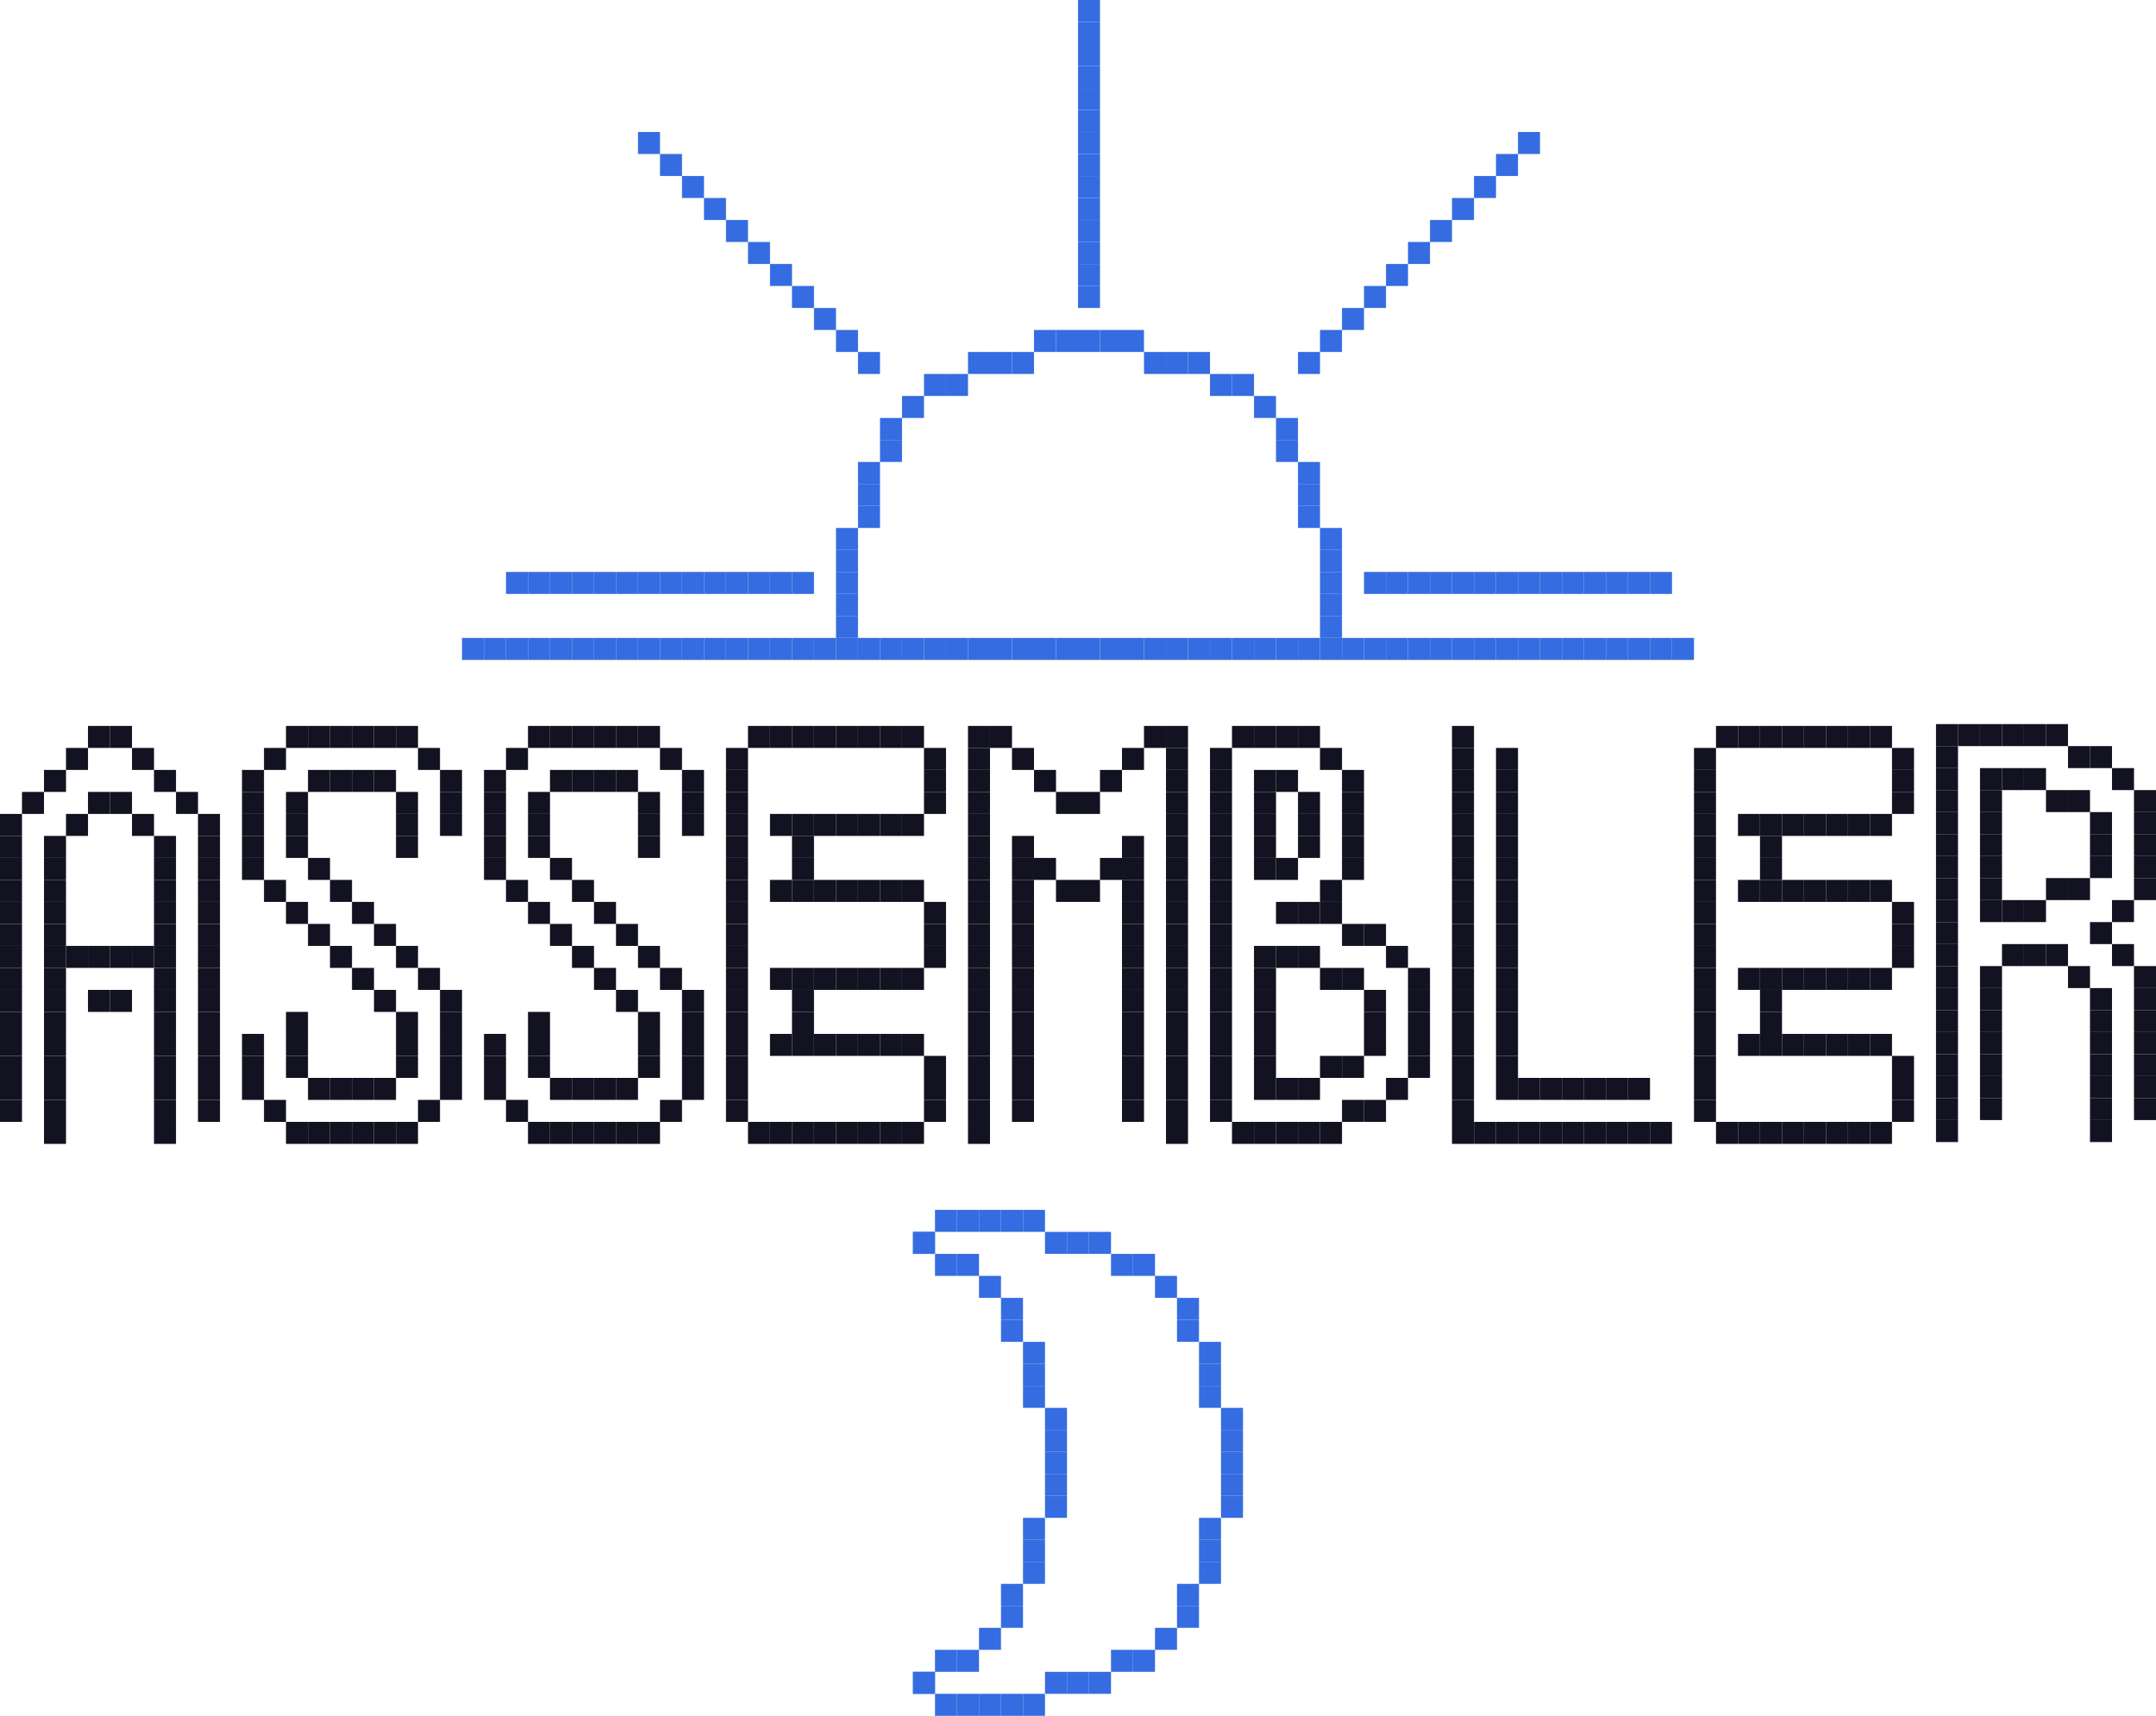 <svg id="Main" xmlns="http://www.w3.org/2000/svg" viewBox="0 0 980 780"><defs><style>.cls-1{fill:#121221;}.cls-2{fill:#366ce1;}</style></defs><title>assembler</title><rect class="cls-1" x="110" y="390" width="10" height="10"/><rect class="cls-1" x="120" y="400" width="10" height="10"/><rect class="cls-1" x="130" y="410" width="10" height="10"/><rect class="cls-1" x="140" y="420" width="10" height="10"/><rect class="cls-1" x="150" y="430" width="10" height="10"/><rect class="cls-1" x="160" y="440" width="10" height="10"/><rect class="cls-1" x="170" y="450" width="10" height="10"/><rect class="cls-1" x="110" y="380" width="10" height="10"/><rect class="cls-1" x="110" y="370" width="10" height="10"/><rect class="cls-1" x="110" y="360" width="10" height="10"/><rect class="cls-1" x="110" y="350" width="10" height="10"/><rect class="cls-1" x="120" y="340" width="10" height="10"/><rect class="cls-1" x="140" y="400" width="10" height="10" transform="translate(540 190) rotate(90)"/><rect class="cls-1" x="150" y="400" width="10" height="10" transform="translate(550 180) rotate(90)"/><rect class="cls-1" x="160" y="400" width="10" height="10" transform="translate(560 170) rotate(90)"/><rect class="cls-1" x="170" y="400" width="10" height="10" transform="translate(570 160) rotate(90)"/><rect class="cls-1" x="160" y="420" width="10" height="10" transform="translate(580 190) rotate(90)"/><rect class="cls-1" x="170" y="420" width="10" height="10" transform="translate(590 180) rotate(90)"/><rect class="cls-1" x="180" y="400" width="10" height="10" transform="translate(580 150) rotate(90)"/><rect class="cls-1" x="190" y="400" width="10" height="10" transform="translate(590 140) rotate(90)"/><rect class="cls-1" x="200" y="410" width="10" height="10" transform="translate(610 140) rotate(90)"/><rect class="cls-1" x="210" y="420" width="10" height="10" transform="translate(630 140) rotate(90)"/><rect class="cls-1" x="190" y="440" width="10" height="10" transform="translate(630 180) rotate(90)"/><rect class="cls-1" x="190" y="450" width="10" height="10" transform="translate(640 190) rotate(90)"/><rect class="cls-1" x="210" y="440" width="10" height="10" transform="translate(650 160) rotate(90)"/><rect class="cls-1" x="190" y="430" width="10" height="10" transform="translate(620 170) rotate(90)"/><rect class="cls-1" x="210" y="430" width="10" height="10" transform="translate(640 150) rotate(90)"/><rect class="cls-1" x="180" y="420" width="10" height="10" transform="translate(600 170) rotate(90)"/><rect class="cls-1" x="140" y="350" width="10" height="10"/><rect class="cls-1" x="130" y="360" width="10" height="10"/><rect class="cls-1" x="130" y="370" width="10" height="10"/><rect class="cls-1" x="130" y="380" width="10" height="10"/><rect class="cls-1" x="170" y="560" width="10" height="10" transform="translate(-400 670) rotate(-90)"/><rect class="cls-1" x="160" y="560" width="10" height="10" transform="translate(-410 660) rotate(-90)"/><rect class="cls-1" x="140" y="540" width="10" height="10" transform="translate(-410 620) rotate(-90)"/><rect class="cls-1" x="140" y="530" width="10" height="10" transform="translate(-400 610) rotate(-90)"/><rect class="cls-1" x="120" y="540" width="10" height="10" transform="translate(-430 600) rotate(-90)"/><rect class="cls-1" x="140" y="550" width="10" height="10" transform="translate(-420 630) rotate(-90)"/><rect class="cls-1" x="120" y="550" width="10" height="10" transform="translate(-440 610) rotate(-90)"/><rect class="cls-1" x="150" y="560" width="10" height="10" transform="translate(-420 650) rotate(-90)"/><rect class="cls-1" x="180" y="560" width="10" height="10" transform="translate(360 1060) rotate(180)"/><rect class="cls-1" x="190" y="550" width="10" height="10" transform="translate(380 1040) rotate(180)"/><rect class="cls-1" x="190" y="540" width="10" height="10" transform="translate(380 1020) rotate(180)"/><rect class="cls-1" x="190" y="530" width="10" height="10" transform="translate(380 1000) rotate(180)"/><rect class="cls-1" x="150" y="580" width="10" height="10" transform="translate(730 360) rotate(90)"/><rect class="cls-1" x="140" y="580" width="10" height="10" transform="translate(720 370) rotate(90)"/><rect class="cls-1" x="130" y="570" width="10" height="10" transform="translate(700 370) rotate(90)"/><rect class="cls-1" x="120" y="560" width="10" height="10" transform="translate(680 370) rotate(90)"/><rect class="cls-1" x="160" y="580" width="10" height="10" transform="translate(740 350) rotate(90)"/><rect class="cls-1" x="170" y="580" width="10" height="10" transform="translate(750 340) rotate(90)"/><rect class="cls-1" x="180" y="580" width="10" height="10" transform="translate(760 330) rotate(90)"/><rect class="cls-1" x="190" y="580" width="10" height="10" transform="translate(770 320) rotate(90)"/><rect class="cls-1" x="200" y="570" width="10" height="10" transform="translate(770 300) rotate(90)"/><rect class="cls-1" x="200" y="490" width="10" height="10"/><rect class="cls-1" x="200" y="480" width="10" height="10"/><rect class="cls-1" x="200" y="470" width="10" height="10"/><rect class="cls-1" x="200" y="460" width="10" height="10"/><rect class="cls-1" x="200" y="450" width="10" height="10"/><rect class="cls-1" x="190" y="440" width="10" height="10"/><rect class="cls-1" x="180" y="430" width="10" height="10"/><rect class="cls-1" x="170" y="420" width="10" height="10"/><rect class="cls-1" x="160" y="410" width="10" height="10"/><rect class="cls-1" x="150" y="400" width="10" height="10"/><rect class="cls-1" x="140" y="390" width="10" height="10"/><rect class="cls-1" x="220" y="390" width="10" height="10"/><rect class="cls-1" x="230" y="400" width="10" height="10"/><rect class="cls-1" x="240" y="410" width="10" height="10"/><rect class="cls-1" x="250" y="420" width="10" height="10"/><rect class="cls-1" x="260" y="430" width="10" height="10"/><rect class="cls-1" x="270" y="440" width="10" height="10"/><rect class="cls-1" x="280" y="450" width="10" height="10"/><rect class="cls-1" x="220" y="380" width="10" height="10"/><rect class="cls-1" x="220" y="370" width="10" height="10"/><rect class="cls-1" x="220" y="360" width="10" height="10"/><rect class="cls-1" x="220" y="350" width="10" height="10"/><rect class="cls-1" x="230" y="340" width="10" height="10"/><rect class="cls-1" x="250" y="400" width="10" height="10" transform="translate(650 80) rotate(90)"/><rect class="cls-1" x="260" y="400" width="10" height="10" transform="translate(660 70) rotate(90)"/><rect class="cls-1" x="270" y="400" width="10" height="10" transform="translate(670 60) rotate(90)"/><rect class="cls-1" x="280" y="400" width="10" height="10" transform="translate(680 50) rotate(90)"/><rect class="cls-1" x="270" y="420" width="10" height="10" transform="translate(690 80) rotate(90)"/><rect class="cls-1" x="280" y="420" width="10" height="10" transform="translate(700 70) rotate(90)"/><rect class="cls-1" x="290" y="400" width="10" height="10" transform="translate(690 40) rotate(90)"/><rect class="cls-1" x="300" y="400" width="10" height="10" transform="translate(700 30) rotate(90)"/><rect class="cls-1" x="310" y="410" width="10" height="10" transform="translate(720 30) rotate(90)"/><rect class="cls-1" x="320" y="420" width="10" height="10" transform="translate(740 30) rotate(90)"/><rect class="cls-1" x="300" y="440" width="10" height="10" transform="translate(740 70) rotate(90)"/><rect class="cls-1" x="300" y="450" width="10" height="10" transform="translate(750 80) rotate(90)"/><rect class="cls-1" x="320" y="440" width="10" height="10" transform="translate(760 50) rotate(90)"/><rect class="cls-1" x="300" y="430" width="10" height="10" transform="translate(730 60) rotate(90)"/><rect class="cls-1" x="320" y="430" width="10" height="10" transform="translate(750 40) rotate(90)"/><rect class="cls-1" x="290" y="420" width="10" height="10" transform="translate(710 60) rotate(90)"/><rect class="cls-1" x="250" y="350" width="10" height="10"/><rect class="cls-1" x="240" y="360" width="10" height="10"/><rect class="cls-1" x="240" y="370" width="10" height="10"/><rect class="cls-1" x="240" y="380" width="10" height="10"/><rect class="cls-1" x="280" y="560" width="10" height="10" transform="translate(-290 780) rotate(-90)"/><rect class="cls-1" x="270" y="560" width="10" height="10" transform="translate(-300 770) rotate(-90)"/><rect class="cls-1" x="250" y="540" width="10" height="10" transform="translate(-300 730) rotate(-90)"/><rect class="cls-1" x="250" y="530" width="10" height="10" transform="translate(-290 720) rotate(-90)"/><rect class="cls-1" x="230" y="540" width="10" height="10" transform="translate(-320 710) rotate(-90)"/><rect class="cls-1" x="250" y="550" width="10" height="10" transform="translate(-310 740) rotate(-90)"/><rect class="cls-1" x="230" y="550" width="10" height="10" transform="translate(-330 720) rotate(-90)"/><rect class="cls-1" x="260" y="560" width="10" height="10" transform="translate(-310 760) rotate(-90)"/><rect class="cls-1" x="290" y="560" width="10" height="10" transform="translate(580 1060) rotate(180)"/><rect class="cls-1" x="300" y="550" width="10" height="10" transform="translate(600 1040) rotate(180)"/><rect class="cls-1" x="300" y="540" width="10" height="10" transform="translate(600 1020) rotate(180)"/><rect class="cls-1" x="300" y="530" width="10" height="10" transform="translate(600 1000) rotate(180)"/><rect class="cls-1" x="260" y="580" width="10" height="10" transform="translate(840 250) rotate(90)"/><rect class="cls-1" x="250" y="580" width="10" height="10" transform="translate(830 260) rotate(90)"/><rect class="cls-1" x="240" y="570" width="10" height="10" transform="translate(810 260) rotate(90)"/><rect class="cls-1" x="230" y="560" width="10" height="10" transform="translate(790 260) rotate(90)"/><rect class="cls-1" x="270" y="580" width="10" height="10" transform="translate(850 240) rotate(90)"/><rect class="cls-1" x="280" y="580" width="10" height="10" transform="translate(860 230) rotate(90)"/><rect class="cls-1" x="290" y="580" width="10" height="10" transform="translate(870 220) rotate(90)"/><rect class="cls-1" x="300" y="580" width="10" height="10" transform="translate(880 210) rotate(90)"/><rect class="cls-1" x="310" y="570" width="10" height="10" transform="translate(880 190) rotate(90)"/><rect class="cls-1" x="310" y="490" width="10" height="10"/><rect class="cls-1" x="310" y="480" width="10" height="10"/><rect class="cls-1" x="310" y="470" width="10" height="10"/><rect class="cls-1" x="310" y="460" width="10" height="10"/><rect class="cls-1" x="310" y="450" width="10" height="10"/><rect class="cls-1" x="300" y="440" width="10" height="10"/><rect class="cls-1" x="290" y="430" width="10" height="10"/><rect class="cls-1" x="280" y="420" width="10" height="10"/><rect class="cls-1" x="270" y="410" width="10" height="10"/><rect class="cls-1" x="260" y="400" width="10" height="10"/><rect class="cls-1" x="250" y="390" width="10" height="10"/><rect class="cls-1" x="550" y="500" width="10" height="10"/><rect class="cls-1" x="550" y="490" width="10" height="10"/><rect class="cls-1" x="550" y="480" width="10" height="10"/><rect class="cls-1" x="550" y="470" width="10" height="10"/><rect class="cls-1" x="550" y="460" width="10" height="10"/><rect class="cls-1" x="550" y="450" width="10" height="10"/><rect class="cls-1" x="550" y="440" width="10" height="10"/><rect class="cls-1" x="570" y="480" width="10" height="10"/><rect class="cls-1" x="570" y="470" width="10" height="10"/><rect class="cls-1" x="570" y="460" width="10" height="10"/><rect class="cls-1" x="570" y="450" width="10" height="10"/><rect class="cls-1" x="570" y="440" width="10" height="10"/><rect class="cls-1" x="550" y="430" width="10" height="10"/><rect class="cls-1" x="580" y="580" width="10" height="10" transform="translate(1160 -70) rotate(90)"/><rect class="cls-1" x="570" y="580" width="10" height="10" transform="translate(1150 -60) rotate(90)"/><rect class="cls-1" x="590" y="580" width="10" height="10" transform="translate(1170 -80) rotate(90)"/><rect class="cls-1" x="600" y="580" width="10" height="10" transform="translate(1180 -90) rotate(90)"/><rect class="cls-1" x="610" y="580" width="10" height="10" transform="translate(1190 -100) rotate(90)"/><rect class="cls-1" x="620" y="570" width="10" height="10" transform="translate(1190 -120) rotate(90)"/><rect class="cls-1" x="610" y="480" width="10" height="10" transform="translate(1090 -200) rotate(90)"/><rect class="cls-1" x="590" y="480" width="10" height="10" transform="translate(1070 -180) rotate(90)"/><rect class="cls-1" x="600" y="480" width="10" height="10" transform="translate(1080 -190) rotate(90)"/><rect class="cls-1" x="590" y="400" width="10" height="10" transform="translate(990 -260) rotate(90)"/><rect class="cls-1" x="600" y="400" width="10" height="10" transform="translate(1000 -270) rotate(90)"/><rect class="cls-1" x="570" y="400" width="10" height="10" transform="translate(970 -240) rotate(90)"/><rect class="cls-1" x="580" y="400" width="10" height="10" transform="translate(980 -250) rotate(90)"/><rect class="cls-1" x="630" y="570" width="10" height="10" transform="translate(1200 -130) rotate(90)"/><rect class="cls-1" x="640" y="560" width="10" height="10" transform="translate(1200 -150) rotate(90)"/><rect class="cls-1" x="650" y="550" width="10" height="10" transform="translate(1200 -170) rotate(90)"/><rect class="cls-1" x="650" y="530" width="10" height="10" transform="translate(1180 -190) rotate(90)"/><rect class="cls-1" x="630" y="530" width="10" height="10" transform="translate(1160 -170) rotate(90)"/><rect class="cls-1" x="650" y="540" width="10" height="10" transform="translate(1190 -180) rotate(90)"/><rect class="cls-1" x="640" y="450" width="10" height="10"/><rect class="cls-1" x="640" y="440" width="10" height="10"/><rect class="cls-1" x="610" y="480" width="10" height="10"/><rect class="cls-1" x="610" y="440" width="10" height="10"/><rect class="cls-1" x="600" y="440" width="10" height="10"/><rect class="cls-1" x="580" y="430" width="10" height="10"/><rect class="cls-1" x="570" y="430" width="10" height="10"/><rect class="cls-1" x="590" y="430" width="10" height="10"/><rect class="cls-1" x="580" y="490" width="10" height="10"/><rect class="cls-1" x="570" y="490" width="10" height="10"/><rect class="cls-1" x="590" y="490" width="10" height="10"/><rect class="cls-1" x="620" y="450" width="10" height="10"/><rect class="cls-1" x="620" y="470" width="10" height="10"/><rect class="cls-1" x="600" y="480" width="10" height="10"/><rect class="cls-1" x="610" y="350" width="10" height="10"/><rect class="cls-1" x="610" y="360" width="10" height="10"/><rect class="cls-1" x="610" y="390" width="10" height="10"/><rect class="cls-1" x="610" y="380" width="10" height="10"/><rect class="cls-1" x="610" y="370" width="10" height="10"/><rect class="cls-1" x="570" y="350" width="10" height="10"/><rect class="cls-1" x="570" y="360" width="10" height="10"/><rect class="cls-1" x="570" y="390" width="10" height="10"/><rect class="cls-1" x="570" y="380" width="10" height="10"/><rect class="cls-1" x="570" y="370" width="10" height="10"/><rect class="cls-1" x="590" y="360" width="10" height="10"/><rect class="cls-1" x="590" y="380" width="10" height="10"/><rect class="cls-1" x="590" y="370" width="10" height="10"/><rect class="cls-1" x="610" y="420" width="10" height="10"/><rect class="cls-1" x="620" y="420" width="10" height="10"/><rect class="cls-1" x="630" y="430" width="10" height="10"/><rect class="cls-1" x="600" y="340" width="10" height="10"/><rect class="cls-1" x="580" y="350" width="10" height="10"/><rect class="cls-1" x="600" y="400" width="10" height="10"/><rect class="cls-1" x="580" y="390" width="10" height="10"/><rect class="cls-1" x="550" y="420" width="10" height="10"/><rect class="cls-1" x="550" y="410" width="10" height="10"/><rect class="cls-1" x="550" y="400" width="10" height="10"/><rect class="cls-1" x="550" y="390" width="10" height="10"/><rect class="cls-1" x="550" y="380" width="10" height="10"/><rect class="cls-1" x="550" y="370" width="10" height="10"/><rect class="cls-1" x="550" y="360" width="10" height="10"/><rect class="cls-1" x="550" y="350" width="10" height="10"/><rect class="cls-1" x="550" y="340" width="10" height="10"/><rect class="cls-1" x="660" y="500" width="10" height="10"/><rect class="cls-1" x="660" y="510" width="10" height="10"/><rect class="cls-1" x="660" y="490" width="10" height="10"/><rect class="cls-1" x="660" y="480" width="10" height="10"/><rect class="cls-1" x="660" y="470" width="10" height="10"/><rect class="cls-1" x="660" y="460" width="10" height="10"/><rect class="cls-1" x="660" y="450" width="10" height="10"/><rect class="cls-1" x="660" y="440" width="10" height="10"/><rect class="cls-1" x="660" y="430" width="10" height="10"/><rect class="cls-1" x="690" y="580" width="10" height="10" transform="translate(1270 -180) rotate(90)"/><rect class="cls-1" x="680" y="580" width="10" height="10" transform="translate(1260 -170) rotate(90)"/><rect class="cls-1" x="700" y="580" width="10" height="10" transform="translate(1280 -190) rotate(90)"/><rect class="cls-1" x="710" y="580" width="10" height="10" transform="translate(1290 -200) rotate(90)"/><rect class="cls-1" x="720" y="580" width="10" height="10" transform="translate(1300 -210) rotate(90)"/><rect class="cls-1" x="730" y="580" width="10" height="10" transform="translate(1310 -220) rotate(90)"/><rect class="cls-1" x="740" y="580" width="10" height="10" transform="translate(1320 -230) rotate(90)"/><rect class="cls-1" x="750" y="580" width="10" height="10" transform="translate(1330 -240) rotate(90)"/><rect class="cls-1" x="690" y="560" width="10" height="10" transform="translate(1250 -200) rotate(90)"/><rect class="cls-1" x="700" y="560" width="10" height="10" transform="translate(1260 -210) rotate(90)"/><rect class="cls-1" x="710" y="560" width="10" height="10" transform="translate(1270 -220) rotate(90)"/><rect class="cls-1" x="720" y="560" width="10" height="10" transform="translate(1280 -230) rotate(90)"/><rect class="cls-1" x="730" y="560" width="10" height="10" transform="translate(1290 -240) rotate(90)"/><rect class="cls-1" x="740" y="560" width="10" height="10" transform="translate(1300 -250) rotate(90)"/><rect class="cls-1" x="750" y="560" width="10" height="10" transform="translate(1310 -260) rotate(90)"/><rect class="cls-1" x="760" y="580" width="10" height="10" transform="translate(1340 -250) rotate(90)"/><rect class="cls-1" x="660" y="420" width="10" height="10"/><rect class="cls-1" x="660" y="410" width="10" height="10"/><rect class="cls-1" x="660" y="400" width="10" height="10"/><rect class="cls-1" x="660" y="390" width="10" height="10"/><rect class="cls-1" x="660" y="380" width="10" height="10"/><rect class="cls-1" x="660" y="370" width="10" height="10"/><rect class="cls-1" x="660" y="360" width="10" height="10"/><rect class="cls-1" x="660" y="350" width="10" height="10"/><rect class="cls-1" x="660" y="340" width="10" height="10"/><rect class="cls-1" x="680" y="480" width="10" height="10"/><rect class="cls-1" x="680" y="470" width="10" height="10"/><rect class="cls-1" x="680" y="460" width="10" height="10"/><rect class="cls-1" x="680" y="450" width="10" height="10"/><rect class="cls-1" x="680" y="440" width="10" height="10"/><rect class="cls-1" x="680" y="430" width="10" height="10"/><rect class="cls-1" x="680" y="420" width="10" height="10"/><rect class="cls-1" x="680" y="410" width="10" height="10"/><rect class="cls-1" x="680" y="400" width="10" height="10"/><rect class="cls-1" x="680" y="390" width="10" height="10"/><rect class="cls-1" x="680" y="380" width="10" height="10"/><rect class="cls-1" x="680" y="370" width="10" height="10"/><rect class="cls-1" x="680" y="360" width="10" height="10"/><rect class="cls-1" x="680" y="350" width="10" height="10"/><rect class="cls-1" x="680" y="340" width="10" height="10"/><rect class="cls-1" x="660" y="330" width="10" height="10"/><rect class="cls-1" x="900" y="359.169" width="10" height="10"/><rect class="cls-1" x="900" y="369.169" width="10" height="10"/><rect class="cls-1" x="900" y="379.169" width="10" height="10"/><rect class="cls-1" x="900" y="389.169" width="10" height="10"/><rect class="cls-1" x="900" y="399.169" width="10" height="10"/><rect class="cls-1" x="910" y="399.169" width="10" height="10" transform="translate(500.831 1249.169) rotate(-90)"/><rect class="cls-1" x="900" y="399.169" width="10" height="10" transform="translate(490.831 1239.169) rotate(-90)"/><rect class="cls-1" x="920" y="399.169" width="10" height="10" transform="translate(510.831 1259.169) rotate(-90)"/><rect class="cls-1" x="930" y="399.169" width="10" height="10" transform="translate(520.831 1269.169) rotate(-90)"/><rect class="cls-1" x="940" y="399.169" width="10" height="10" transform="translate(530.831 1279.169) rotate(-90)"/><rect class="cls-1" x="950" y="409.169" width="10" height="10" transform="translate(530.831 1299.169) rotate(-90)"/><rect class="cls-1" x="960" y="409.169" width="10" height="10" transform="translate(540.831 1309.169) rotate(-90)"/><rect class="cls-1" x="970" y="419.169" width="10" height="10" transform="translate(540.831 1329.169) rotate(-90)"/><rect class="cls-1" x="980" y="429.169" width="10" height="10" transform="translate(540.831 1349.169) rotate(-90)"/><rect class="cls-1" x="980" y="449.169" width="10" height="10" transform="translate(520.831 1369.169) rotate(-90)"/><rect class="cls-1" x="960" y="449.169" width="10" height="10" transform="translate(500.831 1349.169) rotate(-90)"/><rect class="cls-1" x="980" y="439.169" width="10" height="10" transform="translate(530.831 1359.169) rotate(-90)"/><rect class="cls-1" x="970" y="389.169" width="10" height="10"/><rect class="cls-1" x="970" y="399.169" width="10" height="10"/><rect class="cls-1" x="940" y="359.169" width="10" height="10"/><rect class="cls-1" x="940" y="399.169" width="10" height="10"/><rect class="cls-1" x="930" y="399.169" width="10" height="10"/><rect class="cls-1" x="910" y="409.169" width="10" height="10"/><rect class="cls-1" x="900" y="409.169" width="10" height="10"/><rect class="cls-1" x="920" y="409.169" width="10" height="10"/><rect class="cls-1" x="910" y="349.169" width="10" height="10"/><rect class="cls-1" x="900" y="349.169" width="10" height="10"/><rect class="cls-1" x="920" y="349.169" width="10" height="10"/><rect class="cls-1" x="950" y="389.169" width="10" height="10"/><rect class="cls-1" x="950" y="369.169" width="10" height="10"/><rect class="cls-1" x="930" y="359.169" width="10" height="10"/><rect class="cls-1" x="910" y="429.169" width="10" height="10"/><rect class="cls-1" x="950" y="419.169" width="10" height="10"/><rect class="cls-1" x="960" y="429.169" width="10" height="10"/><rect class="cls-1" x="970" y="439.169" width="10" height="10"/><rect class="cls-1" x="920" y="429.169" width="10" height="10"/><rect class="cls-1" x="930" y="429.169" width="10" height="10"/><rect class="cls-1" x="940" y="439.169" width="10" height="10"/><rect class="cls-1" x="950" y="449.169" width="10" height="10"/><rect class="cls-1" x="960" y="409.169" width="10" height="10"/><rect class="cls-1" x="880" y="499.169" width="10" height="10"/><rect class="cls-1" x="880" y="509.169" width="10" height="10"/><rect class="cls-1" x="880" y="489.169" width="10" height="10"/><rect class="cls-1" x="880" y="479.169" width="10" height="10"/><rect class="cls-1" x="880" y="469.169" width="10" height="10"/><rect class="cls-1" x="880" y="459.169" width="10" height="10"/><rect class="cls-1" x="880" y="449.169" width="10" height="10"/><rect class="cls-1" x="880" y="439.169" width="10" height="10"/><rect class="cls-1" x="880" y="429.169" width="10" height="10"/><rect class="cls-1" x="900" y="499.169" width="10" height="10"/><rect class="cls-1" x="900" y="489.169" width="10" height="10"/><rect class="cls-1" x="900" y="479.169" width="10" height="10"/><rect class="cls-1" x="900" y="469.169" width="10" height="10"/><rect class="cls-1" x="900" y="459.169" width="10" height="10"/><rect class="cls-1" x="900" y="449.169" width="10" height="10"/><rect class="cls-1" x="900" y="439.169" width="10" height="10"/><rect class="cls-1" x="950" y="509.169" width="10" height="10"/><rect class="cls-1" x="950" y="499.169" width="10" height="10"/><rect class="cls-1" x="950" y="489.169" width="10" height="10"/><rect class="cls-1" x="950" y="479.169" width="10" height="10"/><rect class="cls-1" x="950" y="469.169" width="10" height="10"/><rect class="cls-1" x="950" y="459.169" width="10" height="10"/><rect class="cls-1" x="970" y="449.169" width="10" height="10"/><rect class="cls-1" x="970" y="499.169" width="10" height="10"/><rect class="cls-1" x="970" y="489.169" width="10" height="10"/><rect class="cls-1" x="970" y="479.169" width="10" height="10"/><rect class="cls-1" x="970" y="469.169" width="10" height="10"/><rect class="cls-1" x="970" y="459.169" width="10" height="10"/><rect class="cls-1" x="880" y="419.169" width="10" height="10"/><rect class="cls-1" x="880" y="409.169" width="10" height="10"/><rect class="cls-1" x="880" y="399.169" width="10" height="10"/><rect class="cls-1" x="880" y="389.169" width="10" height="10"/><rect class="cls-1" x="880" y="379.169" width="10" height="10"/><rect class="cls-1" x="880" y="369.169" width="10" height="10"/><rect class="cls-1" x="880" y="359.169" width="10" height="10"/><rect class="cls-1" x="880" y="349.169" width="10" height="10"/><rect class="cls-1" x="880" y="339.169" width="10" height="10"/><rect class="cls-1" x="880" y="329.169" width="10" height="10"/><rect class="cls-1" x="440" y="500" width="10" height="10"/><rect class="cls-1" x="440" y="510" width="10" height="10"/><rect class="cls-1" x="440" y="490" width="10" height="10"/><rect class="cls-1" x="440" y="480" width="10" height="10"/><rect class="cls-1" x="440" y="470" width="10" height="10"/><rect class="cls-1" x="440" y="460" width="10" height="10"/><rect class="cls-1" x="440" y="450" width="10" height="10"/><rect class="cls-1" x="440" y="440" width="10" height="10"/><rect class="cls-1" x="440" y="430" width="10" height="10"/><rect class="cls-1" x="440" y="420" width="10" height="10"/><rect class="cls-1" x="440" y="410" width="10" height="10"/><rect class="cls-1" x="440" y="400" width="10" height="10"/><rect class="cls-1" x="440" y="390" width="10" height="10"/><rect class="cls-1" x="440" y="380" width="10" height="10"/><rect class="cls-1" x="440" y="370" width="10" height="10"/><rect class="cls-1" x="460" y="500" width="10" height="10"/><rect class="cls-1" x="460" y="490" width="10" height="10"/><rect class="cls-1" x="460" y="480" width="10" height="10"/><rect class="cls-1" x="460" y="470" width="10" height="10"/><rect class="cls-1" x="460" y="460" width="10" height="10"/><rect class="cls-1" x="460" y="450" width="10" height="10"/><rect class="cls-1" x="460" y="440" width="10" height="10"/><rect class="cls-1" x="460" y="430" width="10" height="10"/><rect class="cls-1" x="460" y="420" width="10" height="10"/><rect class="cls-1" x="460" y="410" width="10" height="10"/><rect class="cls-1" x="460" y="400" width="10" height="10"/><rect class="cls-1" x="460" y="390" width="10" height="10"/><rect class="cls-1" x="510" y="500" width="10" height="10"/><rect class="cls-1" x="510" y="490" width="10" height="10"/><rect class="cls-1" x="510" y="480" width="10" height="10"/><rect class="cls-1" x="510" y="470" width="10" height="10"/><rect class="cls-1" x="510" y="460" width="10" height="10"/><rect class="cls-1" x="510" y="450" width="10" height="10"/><rect class="cls-1" x="510" y="440" width="10" height="10"/><rect class="cls-1" x="510" y="430" width="10" height="10"/><rect class="cls-1" x="510" y="420" width="10" height="10"/><rect class="cls-1" x="510" y="410" width="10" height="10"/><rect class="cls-1" x="510" y="400" width="10" height="10"/><rect class="cls-1" x="510" y="390" width="10" height="10"/><rect class="cls-1" x="460" y="380" width="10" height="10"/><rect class="cls-1" x="470" y="390" width="10" height="10"/><rect class="cls-1" x="520" y="450" width="10" height="10" transform="translate(970 -140) rotate(90)"/><rect class="cls-1" x="510" y="460" width="10" height="10" transform="translate(970 -120) rotate(90)"/><rect class="cls-1" x="480" y="400" width="10" height="10"/><rect class="cls-1" x="490" y="400" width="10" height="10"/><rect class="cls-1" x="440" y="360" width="10" height="10"/><rect class="cls-1" x="440" y="350" width="10" height="10"/><rect class="cls-1" x="440" y="340" width="10" height="10"/><rect class="cls-1" x="440" y="330" width="10" height="10"/><rect class="cls-1" x="530" y="500" width="10" height="10"/><rect class="cls-1" x="530" y="510" width="10" height="10"/><rect class="cls-1" x="530" y="490" width="10" height="10"/><rect class="cls-1" x="530" y="480" width="10" height="10"/><rect class="cls-1" x="530" y="470" width="10" height="10"/><rect class="cls-1" x="530" y="460" width="10" height="10"/><rect class="cls-1" x="530" y="450" width="10" height="10"/><rect class="cls-1" x="530" y="440" width="10" height="10"/><rect class="cls-1" x="530" y="430" width="10" height="10"/><rect class="cls-1" x="530" y="420" width="10" height="10"/><rect class="cls-1" x="530" y="410" width="10" height="10"/><rect class="cls-1" x="530" y="400" width="10" height="10"/><rect class="cls-1" x="530" y="390" width="10" height="10"/><rect class="cls-1" x="530" y="380" width="10" height="10"/><rect class="cls-1" x="530" y="370" width="10" height="10"/><rect class="cls-1" x="530" y="360" width="10" height="10"/><rect class="cls-1" x="530" y="350" width="10" height="10"/><rect class="cls-1" x="530" y="340" width="10" height="10"/><rect class="cls-1" x="530" y="330" width="10" height="10"/><rect class="cls-1" x="450" y="330" width="10" height="10"/><rect class="cls-1" x="460" y="340" width="10" height="10"/><rect class="cls-1" x="470" y="350" width="10" height="10"/><rect class="cls-1" x="480" y="360" width="10" height="10"/><rect class="cls-1" x="530" y="400" width="10" height="10" transform="translate(930 -200) rotate(90)"/><rect class="cls-1" x="520" y="410" width="10" height="10" transform="translate(930 -180) rotate(90)"/><rect class="cls-1" x="510" y="420" width="10" height="10" transform="translate(930 -160) rotate(90)"/><rect class="cls-1" x="500" y="430" width="10" height="10" transform="translate(930 -140) rotate(90)"/><rect class="cls-1" x="780" y="510" width="10" height="10"/><rect class="cls-1" x="770" y="500" width="10" height="10"/><rect class="cls-1" x="770" y="490" width="10" height="10"/><rect class="cls-1" x="770" y="480" width="10" height="10"/><rect class="cls-1" x="770" y="470" width="10" height="10"/><rect class="cls-1" x="770" y="460" width="10" height="10"/><rect class="cls-1" x="770" y="450" width="10" height="10"/><rect class="cls-1" x="770" y="440" width="10" height="10"/><rect class="cls-1" x="800" y="450" width="10" height="10"/><rect class="cls-1" x="770" y="430" width="10" height="10"/><rect class="cls-1" x="770" y="420" width="10" height="10"/><rect class="cls-1" x="770" y="410" width="10" height="10"/><rect class="cls-1" x="770" y="400" width="10" height="10"/><rect class="cls-1" x="770" y="390" width="10" height="10"/><rect class="cls-1" x="800" y="580" width="10" height="10" transform="translate(1380 -290) rotate(90)"/><rect class="cls-1" x="810" y="580" width="10" height="10" transform="translate(1390 -300) rotate(90)"/><rect class="cls-1" x="820" y="580" width="10" height="10" transform="translate(1400 -310) rotate(90)"/><rect class="cls-1" x="830" y="580" width="10" height="10" transform="translate(1410 -320) rotate(90)"/><rect class="cls-1" x="840" y="580" width="10" height="10" transform="translate(1420 -330) rotate(90)"/><rect class="cls-1" x="850" y="580" width="10" height="10" transform="translate(1430 -340) rotate(90)"/><rect class="cls-1" x="860" y="580" width="10" height="10" transform="translate(1440 -350) rotate(90)"/><rect class="cls-1" x="870" y="570" width="10" height="10" transform="translate(1440 -370) rotate(90)"/><rect class="cls-1" x="810" y="510" width="10" height="10" transform="translate(1320 -370) rotate(90)"/><rect class="cls-1" x="800" y="510" width="10" height="10" transform="translate(1310 -360) rotate(90)"/><rect class="cls-1" x="870" y="500" width="10" height="10" transform="translate(1370 -440) rotate(90)"/><rect class="cls-1" x="820" y="510" width="10" height="10" transform="translate(1330 -380) rotate(90)"/><rect class="cls-1" x="830" y="510" width="10" height="10" transform="translate(1340 -390) rotate(90)"/><rect class="cls-1" x="840" y="510" width="10" height="10" transform="translate(1350 -400) rotate(90)"/><rect class="cls-1" x="850" y="510" width="10" height="10" transform="translate(1360 -410) rotate(90)"/><rect class="cls-1" x="860" y="510" width="10" height="10" transform="translate(1370 -420) rotate(90)"/><rect class="cls-1" x="870" y="490" width="10" height="10" transform="translate(1360 -450) rotate(90)"/><rect class="cls-1" x="800" y="400" width="10" height="10" transform="translate(390 1140) rotate(-90)"/><rect class="cls-1" x="810" y="400" width="10" height="10" transform="translate(400 1150) rotate(-90)"/><rect class="cls-1" x="820" y="400" width="10" height="10" transform="translate(410 1160) rotate(-90)"/><rect class="cls-1" x="830" y="400" width="10" height="10" transform="translate(420 1170) rotate(-90)"/><rect class="cls-1" x="840" y="400" width="10" height="10" transform="translate(430 1180) rotate(-90)"/><rect class="cls-1" x="850" y="400" width="10" height="10" transform="translate(440 1190) rotate(-90)"/><rect class="cls-1" x="860" y="400" width="10" height="10" transform="translate(450 1200) rotate(-90)"/><rect class="cls-1" x="810" y="440" width="10" height="10" transform="translate(360 1190) rotate(-90)"/><rect class="cls-1" x="820" y="440" width="10" height="10" transform="translate(370 1200) rotate(-90)"/><rect class="cls-1" x="830" y="440" width="10" height="10" transform="translate(380 1210) rotate(-90)"/><rect class="cls-1" x="840" y="440" width="10" height="10" transform="translate(390 1220) rotate(-90)"/><rect class="cls-1" x="850" y="440" width="10" height="10" transform="translate(400 1230) rotate(-90)"/><rect class="cls-1" x="860" y="440" width="10" height="10" transform="translate(410 1240) rotate(-90)"/><rect class="cls-1" x="870" y="410" width="10" height="10" transform="translate(450 1220) rotate(-90)"/><rect class="cls-1" x="770" y="380" width="10" height="10"/><rect class="cls-1" x="770" y="370" width="10" height="10"/><rect class="cls-1" x="770" y="360" width="10" height="10"/><rect class="cls-1" x="800" y="390" width="10" height="10"/><rect class="cls-1" x="800" y="380" width="10" height="10"/><rect class="cls-1" x="790" y="370" width="10" height="10"/><rect class="cls-1" x="860" y="350" width="10" height="10"/><rect class="cls-1" x="860" y="360" width="10" height="10"/><rect class="cls-1" x="800" y="460" width="10" height="10"/><rect class="cls-1" x="810" y="540" width="10" height="10" transform="translate(1350 -340) rotate(90)"/><rect class="cls-1" x="800" y="540" width="10" height="10" transform="translate(1340 -330) rotate(90)"/><rect class="cls-1" x="820" y="540" width="10" height="10" transform="translate(1360 -350) rotate(90)"/><rect class="cls-1" x="830" y="540" width="10" height="10" transform="translate(1370 -360) rotate(90)"/><rect class="cls-1" x="840" y="540" width="10" height="10" transform="translate(1380 -370) rotate(90)"/><rect class="cls-1" x="850" y="540" width="10" height="10" transform="translate(1390 -380) rotate(90)"/><rect class="cls-1" x="860" y="540" width="10" height="10" transform="translate(1400 -390) rotate(90)"/><rect class="cls-1" x="860" y="490" width="10" height="10"/><rect class="cls-1" x="860" y="480" width="10" height="10"/><rect class="cls-1" x="770" y="350" width="10" height="10"/><rect class="cls-1" x="770" y="340" width="10" height="10"/><rect class="cls-1" x="780" y="330" width="10" height="10"/><rect class="cls-1" x="810" y="470" width="10" height="10" transform="translate(330 1220) rotate(-90)"/><rect class="cls-1" x="800" y="470" width="10" height="10" transform="translate(320 1210) rotate(-90)"/><rect class="cls-1" x="820" y="470" width="10" height="10" transform="translate(340 1230) rotate(-90)"/><rect class="cls-1" x="830" y="470" width="10" height="10" transform="translate(350 1240) rotate(-90)"/><rect class="cls-1" x="840" y="470" width="10" height="10" transform="translate(360 1250) rotate(-90)"/><rect class="cls-1" x="850" y="470" width="10" height="10" transform="translate(370 1260) rotate(-90)"/><rect class="cls-1" x="860" y="470" width="10" height="10" transform="translate(380 1270) rotate(-90)"/><rect class="cls-1" x="870" y="480" width="10" height="10" transform="translate(380 1290) rotate(-90)"/><rect class="cls-1" x="340" y="510" width="10" height="10"/><rect class="cls-1" x="330" y="500" width="10" height="10"/><rect class="cls-1" x="330" y="490" width="10" height="10"/><rect class="cls-1" x="330" y="480" width="10" height="10"/><rect class="cls-1" x="330" y="470" width="10" height="10"/><rect class="cls-1" x="330" y="460" width="10" height="10"/><rect class="cls-1" x="330" y="450" width="10" height="10"/><rect class="cls-1" x="330" y="440" width="10" height="10"/><rect class="cls-1" x="360" y="450" width="10" height="10"/><rect class="cls-1" x="330" y="430" width="10" height="10"/><rect class="cls-1" x="330" y="420" width="10" height="10"/><rect class="cls-1" x="330" y="410" width="10" height="10"/><rect class="cls-1" x="330" y="400" width="10" height="10"/><rect class="cls-1" x="330" y="390" width="10" height="10"/><rect class="cls-1" x="360" y="580" width="10" height="10" transform="translate(940 150) rotate(90)"/><rect class="cls-1" x="370" y="580" width="10" height="10" transform="translate(950 140) rotate(90)"/><rect class="cls-1" x="380" y="580" width="10" height="10" transform="translate(960 130) rotate(90)"/><rect class="cls-1" x="390" y="580" width="10" height="10" transform="translate(970 120) rotate(90)"/><rect class="cls-1" x="400" y="580" width="10" height="10" transform="translate(980 110) rotate(90)"/><rect class="cls-1" x="410" y="580" width="10" height="10" transform="translate(990 100) rotate(90)"/><rect class="cls-1" x="420" y="580" width="10" height="10" transform="translate(1000 90) rotate(90)"/><rect class="cls-1" x="430" y="570" width="10" height="10" transform="translate(1000 70) rotate(90)"/><rect class="cls-1" x="370" y="510" width="10" height="10" transform="translate(880 70) rotate(90)"/><rect class="cls-1" x="360" y="510" width="10" height="10" transform="translate(870 80) rotate(90)"/><rect class="cls-1" x="430" y="500" width="10" height="10" transform="translate(930 0) rotate(90)"/><rect class="cls-1" x="380" y="510" width="10" height="10" transform="translate(890 60) rotate(90)"/><rect class="cls-1" x="390" y="510" width="10" height="10" transform="translate(900 50) rotate(90)"/><rect class="cls-1" x="400" y="510" width="10" height="10" transform="translate(910 40) rotate(90)"/><rect class="cls-1" x="410" y="510" width="10" height="10" transform="translate(920 30) rotate(90)"/><rect class="cls-1" x="420" y="510" width="10" height="10" transform="translate(930 20) rotate(90)"/><rect class="cls-1" x="430" y="490" width="10" height="10" transform="translate(920 -10) rotate(90)"/><rect class="cls-1" x="360" y="400" width="10" height="10" transform="translate(-50 700) rotate(-90)"/><rect class="cls-1" x="370" y="400" width="10" height="10" transform="translate(-40 710) rotate(-90)"/><rect class="cls-1" x="380" y="400" width="10" height="10" transform="translate(-30 720) rotate(-90)"/><rect class="cls-1" x="390" y="400" width="10" height="10" transform="translate(-20 730) rotate(-90)"/><rect class="cls-1" x="400" y="400" width="10" height="10" transform="translate(-10 740) rotate(-90)"/><rect class="cls-1" x="410" y="400" width="10" height="10" transform="translate(0 750) rotate(-90)"/><rect class="cls-1" x="420" y="400" width="10" height="10" transform="translate(10 760) rotate(-90)"/><rect class="cls-1" x="370" y="440" width="10" height="10" transform="translate(-80 750) rotate(-90)"/><rect class="cls-1" x="380" y="440" width="10" height="10" transform="translate(-70 760) rotate(-90)"/><rect class="cls-1" x="390" y="440" width="10" height="10" transform="translate(-60 770) rotate(-90)"/><rect class="cls-1" x="400" y="440" width="10" height="10" transform="translate(-50 780) rotate(-90)"/><rect class="cls-1" x="410" y="440" width="10" height="10" transform="translate(-40 790) rotate(-90)"/><rect class="cls-1" x="420" y="440" width="10" height="10" transform="translate(-30 800) rotate(-90)"/><rect class="cls-1" x="430" y="410" width="10" height="10" transform="translate(10 780) rotate(-90)"/><rect class="cls-1" x="330" y="380" width="10" height="10"/><rect class="cls-1" x="330" y="370" width="10" height="10"/><rect class="cls-1" x="330" y="360" width="10" height="10"/><rect class="cls-1" x="360" y="390" width="10" height="10"/><rect class="cls-1" x="360" y="380" width="10" height="10"/><rect class="cls-1" x="350" y="370" width="10" height="10"/><rect class="cls-1" x="420" y="350" width="10" height="10"/><rect class="cls-1" x="420" y="360" width="10" height="10"/><rect class="cls-1" x="360" y="460" width="10" height="10"/><rect class="cls-1" x="370" y="540" width="10" height="10" transform="translate(910 100) rotate(90)"/><rect class="cls-1" x="360" y="540" width="10" height="10" transform="translate(900 110) rotate(90)"/><rect class="cls-1" x="380" y="540" width="10" height="10" transform="translate(920 90) rotate(90)"/><rect class="cls-1" x="390" y="540" width="10" height="10" transform="translate(930 80) rotate(90)"/><rect class="cls-1" x="400" y="540" width="10" height="10" transform="translate(940 70) rotate(90)"/><rect class="cls-1" x="410" y="540" width="10" height="10" transform="translate(950 60) rotate(90)"/><rect class="cls-1" x="420" y="540" width="10" height="10" transform="translate(960 50) rotate(90)"/><rect class="cls-1" x="420" y="490" width="10" height="10"/><rect class="cls-1" x="420" y="480" width="10" height="10"/><rect class="cls-1" x="330" y="350" width="10" height="10"/><rect class="cls-1" x="330" y="340" width="10" height="10"/><rect class="cls-1" x="340" y="330" width="10" height="10"/><rect class="cls-1" x="370" y="470" width="10" height="10" transform="translate(-110 780) rotate(-90)"/><rect class="cls-1" x="360" y="470" width="10" height="10" transform="translate(-120 770) rotate(-90)"/><rect class="cls-1" x="380" y="470" width="10" height="10" transform="translate(-100 790) rotate(-90)"/><rect class="cls-1" x="390" y="470" width="10" height="10" transform="translate(-90 800) rotate(-90)"/><rect class="cls-1" x="400" y="470" width="10" height="10" transform="translate(-80 810) rotate(-90)"/><rect class="cls-1" x="410" y="470" width="10" height="10" transform="translate(-70 820) rotate(-90)"/><rect class="cls-1" x="420" y="470" width="10" height="10" transform="translate(-60 830) rotate(-90)"/><rect class="cls-1" x="430" y="480" width="10" height="10" transform="translate(-60 850) rotate(-90)"/><rect class="cls-1" y="500" width="10" height="10"/><rect class="cls-1" y="490" width="10" height="10"/><rect class="cls-1" y="480" width="10" height="10"/><rect class="cls-1" y="470" width="10" height="10"/><rect class="cls-1" y="460" width="10" height="10"/><rect class="cls-1" y="450" width="10" height="10"/><rect class="cls-1" y="440" width="10" height="10"/><rect class="cls-1" y="430" width="10" height="10"/><rect class="cls-1" y="420" width="10" height="10"/><rect class="cls-1" y="410" width="10" height="10"/><rect class="cls-1" y="400" width="10" height="10"/><rect class="cls-1" y="390" width="10" height="10"/><rect class="cls-1" y="380" width="10" height="10"/><rect class="cls-1" y="370" width="10" height="10"/><rect class="cls-1" x="10" y="360" width="10" height="10"/><rect class="cls-1" x="20" y="350" width="10" height="10"/><rect class="cls-1" x="30" y="340" width="10" height="10"/><rect class="cls-1" x="70" y="410" width="10" height="10" transform="translate(480 270) rotate(90)"/><rect class="cls-1" x="80" y="420" width="10" height="10" transform="translate(500 270) rotate(90)"/><rect class="cls-1" x="60" y="430" width="10" height="10" transform="translate(490 300) rotate(90)"/><rect class="cls-1" x="70" y="440" width="10" height="10" transform="translate(510 300) rotate(90)"/><rect class="cls-1" x="30" y="370" width="10" height="10"/><rect class="cls-1" x="40" y="360" width="10" height="10"/><rect class="cls-1" x="90" y="430" width="10" height="10" transform="translate(520 270) rotate(90)"/><rect class="cls-1" x="40" y="330" width="10" height="10"/><rect class="cls-1" x="50" y="330" width="10" height="10"/><rect class="cls-1" x="90" y="500" width="10" height="10"/><rect class="cls-1" x="90" y="490" width="10" height="10"/><rect class="cls-1" x="90" y="480" width="10" height="10"/><rect class="cls-1" x="90" y="470" width="10" height="10"/><rect class="cls-1" x="90" y="460" width="10" height="10"/><rect class="cls-1" x="90" y="450" width="10" height="10"/><rect class="cls-1" x="90" y="440" width="10" height="10"/><rect class="cls-1" x="90" y="430" width="10" height="10"/><rect class="cls-1" x="90" y="420" width="10" height="10"/><rect class="cls-1" x="90" y="410" width="10" height="10"/><rect class="cls-1" x="90" y="400" width="10" height="10"/><rect class="cls-1" x="90" y="390" width="10" height="10"/><rect class="cls-1" x="90" y="380" width="10" height="10"/><rect class="cls-1" x="90" y="370" width="10" height="10"/><rect class="cls-1" x="70" y="510" width="10" height="10"/><rect class="cls-1" x="70" y="500" width="10" height="10"/><rect class="cls-1" x="70" y="490" width="10" height="10"/><rect class="cls-1" x="70" y="480" width="10" height="10"/><rect class="cls-1" x="70" y="470" width="10" height="10"/><rect class="cls-1" x="70" y="460" width="10" height="10"/><rect class="cls-1" x="70" y="450" width="10" height="10"/><rect class="cls-1" x="70" y="440" width="10" height="10"/><rect class="cls-1" x="40" y="450" width="10" height="10"/><rect class="cls-1" x="50" y="450" width="10" height="10"/><rect class="cls-1" x="40" y="430" width="10" height="10"/><rect class="cls-1" x="30" y="430" width="10" height="10"/><rect class="cls-1" x="60" y="430" width="10" height="10"/><rect class="cls-1" x="50" y="430" width="10" height="10"/><rect class="cls-1" x="70" y="430" width="10" height="10"/><rect class="cls-1" x="70" y="420" width="10" height="10"/><rect class="cls-1" x="70" y="410" width="10" height="10"/><rect class="cls-1" x="70" y="400" width="10" height="10"/><rect class="cls-1" x="70" y="390" width="10" height="10"/><rect class="cls-1" x="70" y="380" width="10" height="10"/><rect class="cls-1" x="20" y="510" width="10" height="10"/><rect class="cls-1" x="20" y="500" width="10" height="10"/><rect class="cls-1" x="20" y="490" width="10" height="10"/><rect class="cls-1" x="20" y="480" width="10" height="10"/><rect class="cls-1" x="20" y="470" width="10" height="10"/><rect class="cls-1" x="20" y="460" width="10" height="10"/><rect class="cls-1" x="20" y="450" width="10" height="10"/><rect class="cls-1" x="20" y="440" width="10" height="10"/><rect class="cls-1" x="20" y="430" width="10" height="10"/><rect class="cls-1" x="20" y="420" width="10" height="10"/><rect class="cls-1" x="20" y="410" width="10" height="10"/><rect class="cls-1" x="20" y="400" width="10" height="10"/><rect class="cls-1" x="20" y="390" width="10" height="10"/><rect class="cls-1" x="20" y="380" width="10" height="10"/><rect class="cls-2" x="390" y="230" width="10" height="10"/><rect class="cls-2" x="390" y="220" width="10" height="10"/><rect class="cls-2" x="390" y="210" width="10" height="10"/><rect class="cls-2" x="400" y="200" width="10" height="10"/><rect class="cls-2" x="400" y="190" width="10" height="10"/><rect class="cls-2" x="410" y="180" width="10" height="10"/><rect class="cls-2" x="420" y="170" width="10" height="10"/><rect class="cls-2" x="430" y="170" width="10" height="10"/><rect class="cls-2" x="440" y="160" width="10" height="10"/><rect class="cls-2" x="450" y="160" width="10" height="10"/><rect class="cls-2" x="460" y="160" width="10" height="10"/><rect class="cls-2" x="470" y="150" width="10" height="10"/><rect class="cls-2" x="480" y="150" width="10" height="10"/><rect class="cls-2" x="500" y="220" width="10" height="10" transform="translate(720 -350) rotate(90)"/><rect class="cls-2" x="510" y="220" width="10" height="10" transform="translate(730 -360) rotate(90)"/><rect class="cls-2" x="520" y="220" width="10" height="10" transform="translate(740 -370) rotate(90)"/><rect class="cls-2" x="390" y="310" width="10" height="10" transform="translate(700 -150) rotate(90)"/><rect class="cls-2" x="390" y="320" width="10" height="10" transform="translate(710 -140) rotate(90)"/><rect class="cls-2" x="390" y="330" width="10" height="10" transform="translate(780 600) rotate(180)"/><rect class="cls-2" x="390" y="340" width="10" height="10" transform="translate(780 620) rotate(180)"/><rect class="cls-2" x="390" y="350" width="10" height="10" transform="translate(780 640) rotate(180)"/><rect class="cls-2" x="400" y="360" width="10" height="10" transform="translate(800 660) rotate(180)"/><rect class="cls-2" x="390" y="360" width="10" height="10" transform="translate(780 660) rotate(180)"/><rect class="cls-2" x="380" y="360" width="10" height="10" transform="translate(10 680) rotate(-90)"/><rect class="cls-2" x="370" y="360" width="10" height="10" transform="translate(0 670) rotate(-90)"/><rect class="cls-2" x="360" y="360" width="10" height="10" transform="translate(-10 660) rotate(-90)"/><rect class="cls-2" x="630" y="360" width="10" height="10" transform="translate(1260 660) rotate(180)"/><rect class="cls-2" x="620" y="360" width="10" height="10" transform="translate(1240 660) rotate(180)"/><rect class="cls-2" x="610" y="360" width="10" height="10" transform="translate(240 910) rotate(-90)"/><rect class="cls-2" x="600" y="360" width="10" height="10" transform="translate(230 900) rotate(-90)"/><rect class="cls-2" x="590" y="360" width="10" height="10" transform="translate(220 890) rotate(-90)"/><rect class="cls-2" x="450" y="360" width="10" height="10" transform="translate(900 660) rotate(180)"/><rect class="cls-2" x="440" y="360" width="10" height="10" transform="translate(880 660) rotate(180)"/><rect class="cls-2" x="430" y="360" width="10" height="10" transform="translate(60 730) rotate(-90)"/><rect class="cls-2" x="420" y="360" width="10" height="10" transform="translate(50 720) rotate(-90)"/><rect class="cls-2" x="410" y="360" width="10" height="10" transform="translate(40 710) rotate(-90)"/><rect class="cls-2" x="580" y="360" width="10" height="10" transform="translate(1160 660) rotate(180)"/><rect class="cls-2" x="570" y="360" width="10" height="10" transform="translate(1140 660) rotate(180)"/><rect class="cls-2" x="560" y="360" width="10" height="10" transform="translate(190 860) rotate(-90)"/><rect class="cls-2" x="550" y="360" width="10" height="10" transform="translate(180 850) rotate(-90)"/><rect class="cls-2" x="540" y="360" width="10" height="10" transform="translate(170 840) rotate(-90)"/><rect class="cls-2" x="530" y="360" width="10" height="10" transform="translate(160 830) rotate(-90)"/><rect class="cls-2" x="520" y="360" width="10" height="10" transform="translate(150 820) rotate(-90)"/><rect class="cls-2" x="510" y="360" width="10" height="10" transform="translate(140 810) rotate(-90)"/><rect class="cls-2" x="500" y="360" width="10" height="10" transform="translate(1000 660) rotate(180)"/><rect class="cls-2" x="490" y="360" width="10" height="10" transform="translate(980 660) rotate(180)"/><rect class="cls-2" x="480" y="360" width="10" height="10" transform="translate(110 780) rotate(-90)"/><rect class="cls-2" x="470" y="360" width="10" height="10" transform="translate(100 770) rotate(-90)"/><rect class="cls-2" x="460" y="360" width="10" height="10" transform="translate(90 760) rotate(-90)"/><rect class="cls-2" x="260" y="360" width="10" height="10" transform="translate(520 660) rotate(180)"/><rect class="cls-2" x="250" y="360" width="10" height="10" transform="translate(500 660) rotate(180)"/><rect class="cls-2" x="240" y="360" width="10" height="10" transform="translate(-130 540) rotate(-90)"/><rect class="cls-2" x="230" y="360" width="10" height="10" transform="translate(-140 530) rotate(-90)"/><rect class="cls-2" x="220" y="360" width="10" height="10" transform="translate(-150 520) rotate(-90)"/><rect class="cls-2" x="310" y="360" width="10" height="10" transform="translate(620 660) rotate(180)"/><rect class="cls-2" x="300" y="360" width="10" height="10" transform="translate(600 660) rotate(180)"/><rect class="cls-2" x="290" y="360" width="10" height="10" transform="translate(-80 590) rotate(-90)"/><rect class="cls-2" x="280" y="360" width="10" height="10" transform="translate(-90 580) rotate(-90)"/><rect class="cls-2" x="270" y="360" width="10" height="10" transform="translate(-100 570) rotate(-90)"/><rect class="cls-2" x="350" y="360" width="10" height="10" transform="translate(700 660) rotate(180)"/><rect class="cls-2" x="340" y="360" width="10" height="10" transform="translate(-30 640) rotate(-90)"/><rect class="cls-2" x="330" y="360" width="10" height="10" transform="translate(-40 630) rotate(-90)"/><rect class="cls-2" x="320" y="360" width="10" height="10" transform="translate(-50 620) rotate(-90)"/><rect class="cls-2" x="680" y="360" width="10" height="10" transform="translate(1360 660) rotate(180)"/><rect class="cls-2" x="670" y="360" width="10" height="10" transform="translate(1340 660) rotate(180)"/><rect class="cls-2" x="660" y="360" width="10" height="10" transform="translate(290 960) rotate(-90)"/><rect class="cls-2" x="650" y="360" width="10" height="10" transform="translate(280 950) rotate(-90)"/><rect class="cls-2" x="640" y="360" width="10" height="10" transform="translate(270 940) rotate(-90)"/><rect class="cls-2" x="730" y="360" width="10" height="10" transform="translate(1460 660) rotate(180)"/><rect class="cls-2" x="720" y="360" width="10" height="10" transform="translate(1440 660) rotate(180)"/><rect class="cls-2" x="710" y="360" width="10" height="10" transform="translate(340 1010) rotate(-90)"/><rect class="cls-2" x="700" y="360" width="10" height="10" transform="translate(330 1000) rotate(-90)"/><rect class="cls-2" x="690" y="360" width="10" height="10" transform="translate(320 990) rotate(-90)"/><rect class="cls-2" x="770" y="360" width="10" height="10" transform="translate(1540 660) rotate(180)"/><rect class="cls-2" x="760" y="360" width="10" height="10" transform="translate(390 1060) rotate(-90)"/><rect class="cls-2" x="750" y="360" width="10" height="10" transform="translate(380 1050) rotate(-90)"/><rect class="cls-2" x="740" y="360" width="10" height="10" transform="translate(370 1040) rotate(-90)"/><rect class="cls-2" x="630" y="330" width="10" height="10" transform="translate(1260 600) rotate(180)"/><rect class="cls-2" x="680" y="330" width="10" height="10" transform="translate(1360 600) rotate(180)"/><rect class="cls-2" x="670" y="330" width="10" height="10" transform="translate(1340 600) rotate(180)"/><rect class="cls-2" x="660" y="330" width="10" height="10" transform="translate(320 930) rotate(-90)"/><rect class="cls-2" x="650" y="330" width="10" height="10" transform="translate(310 920) rotate(-90)"/><rect class="cls-2" x="640" y="330" width="10" height="10" transform="translate(300 910) rotate(-90)"/><rect class="cls-2" x="730" y="330" width="10" height="10" transform="translate(1460 600) rotate(180)"/><rect class="cls-2" x="720" y="330" width="10" height="10" transform="translate(1440 600) rotate(180)"/><rect class="cls-2" x="710" y="330" width="10" height="10" transform="translate(370 980) rotate(-90)"/><rect class="cls-2" x="700" y="330" width="10" height="10" transform="translate(360 970) rotate(-90)"/><rect class="cls-2" x="690" y="330" width="10" height="10" transform="translate(350 960) rotate(-90)"/><rect class="cls-2" x="760" y="330" width="10" height="10" transform="translate(420 1030) rotate(-90)"/><rect class="cls-2" x="750" y="330" width="10" height="10" transform="translate(410 1020) rotate(-90)"/><rect class="cls-2" x="740" y="330" width="10" height="10" transform="translate(400 1010) rotate(-90)"/><rect class="cls-2" x="500" y="200" width="10" height="10" transform="translate(700 -370) rotate(90)"/><rect class="cls-2" x="500" y="150" width="10" height="10" transform="translate(650 -420) rotate(90)"/><rect class="cls-2" x="500" y="160" width="10" height="10" transform="translate(660 -410) rotate(90)"/><rect class="cls-2" x="500" y="170" width="10" height="10" transform="translate(1000 280) rotate(180)"/><rect class="cls-2" x="500" y="180" width="10" height="10" transform="translate(1000 300) rotate(180)"/><rect class="cls-2" x="500" y="190" width="10" height="10" transform="translate(1000 320) rotate(180)"/><rect class="cls-2" x="500" y="100" width="10" height="10" transform="translate(600 -470) rotate(90)"/><rect class="cls-2" x="500" y="110" width="10" height="10" transform="translate(610 -460) rotate(90)"/><rect class="cls-2" x="500" y="120" width="10" height="10" transform="translate(1000 180) rotate(180)"/><rect class="cls-2" x="500" y="130" width="10" height="10" transform="translate(1000 200) rotate(180)"/><rect class="cls-2" x="500" y="140" width="10" height="10" transform="translate(1000 220) rotate(180)"/><rect class="cls-2" x="500" y="70" width="10" height="10" transform="translate(1000 80) rotate(180)"/><rect class="cls-2" x="500" y="80" width="10" height="10" transform="translate(1000 100) rotate(180)"/><rect class="cls-2" x="500" y="90" width="10" height="10" transform="translate(1000 120) rotate(180)"/><rect class="cls-2" x="240" y="330" width="10" height="10" transform="translate(480 600) rotate(180)"/><rect class="cls-2" x="280" y="330" width="10" height="10" transform="translate(560 600) rotate(180)"/><rect class="cls-2" x="270" y="330" width="10" height="10" transform="translate(540 600) rotate(180)"/><rect class="cls-2" x="260" y="330" width="10" height="10" transform="translate(-80 530) rotate(-90)"/><rect class="cls-2" x="250" y="330" width="10" height="10" transform="translate(-90 520) rotate(-90)"/><rect class="cls-2" x="330" y="330" width="10" height="10" transform="translate(660 600) rotate(180)"/><rect class="cls-2" x="320" y="330" width="10" height="10" transform="translate(640 600) rotate(180)"/><rect class="cls-2" x="310" y="330" width="10" height="10" transform="translate(-30 580) rotate(-90)"/><rect class="cls-2" x="300" y="330" width="10" height="10" transform="translate(-40 570) rotate(-90)"/><rect class="cls-2" x="290" y="330" width="10" height="10" transform="translate(-50 560) rotate(-90)"/><rect class="cls-2" x="370" y="330" width="10" height="10" transform="translate(740 600) rotate(180)"/><rect class="cls-2" x="360" y="330" width="10" height="10" transform="translate(20 630) rotate(-90)"/><rect class="cls-2" x="350" y="330" width="10" height="10" transform="translate(10 620) rotate(-90)"/><rect class="cls-2" x="340" y="330" width="10" height="10" transform="translate(0 610) rotate(-90)"/><rect class="cls-2" x="600" y="300" width="10" height="10" transform="translate(1200 540) rotate(180)"/><rect class="cls-2" x="600" y="290" width="10" height="10" transform="translate(1200 520) rotate(180)"/><rect class="cls-2" x="600" y="280" width="10" height="10" transform="translate(1200 500) rotate(180)"/><rect class="cls-2" x="590" y="270" width="10" height="10" transform="translate(1180 480) rotate(180)"/><rect class="cls-2" x="590" y="260" width="10" height="10" transform="translate(1180 460) rotate(180)"/><rect class="cls-2" x="580" y="250" width="10" height="10" transform="translate(1160 440) rotate(180)"/><rect class="cls-2" x="600" y="230" width="10" height="10" transform="translate(1200 400) rotate(180)"/><rect class="cls-2" x="610" y="220" width="10" height="10" transform="translate(1220 380) rotate(180)"/><rect class="cls-2" x="620" y="210" width="10" height="10" transform="translate(1240 360) rotate(180)"/><rect class="cls-2" x="630" y="200" width="10" height="10" transform="translate(1260 340) rotate(180)"/><rect class="cls-2" x="640" y="190" width="10" height="10" transform="translate(1280 320) rotate(180)"/><rect class="cls-2" x="650" y="180" width="10" height="10" transform="translate(1300 300) rotate(180)"/><rect class="cls-2" x="660" y="170" width="10" height="10" transform="translate(1320 280) rotate(180)"/><rect class="cls-2" x="670" y="160" width="10" height="10" transform="translate(1340 260) rotate(180)"/><rect class="cls-2" x="680" y="150" width="10" height="10" transform="translate(1360 240) rotate(180)"/><rect class="cls-2" x="690" y="140" width="10" height="10" transform="translate(1380 220) rotate(180)"/><rect class="cls-2" x="700" y="130" width="10" height="10" transform="translate(1400 200) rotate(180)"/><rect class="cls-2" x="300" y="130" width="10" height="10" transform="translate(160 370) rotate(-90)"/><rect class="cls-2" x="310" y="140" width="10" height="10" transform="translate(160 390) rotate(-90)"/><rect class="cls-2" x="320" y="150" width="10" height="10" transform="translate(160 410) rotate(-90)"/><rect class="cls-2" x="330" y="160" width="10" height="10" transform="translate(160 430) rotate(-90)"/><rect class="cls-2" x="340" y="170" width="10" height="10" transform="translate(160 450) rotate(-90)"/><rect class="cls-2" x="350" y="180" width="10" height="10" transform="translate(160 470) rotate(-90)"/><rect class="cls-2" x="360" y="190" width="10" height="10" transform="translate(160 490) rotate(-90)"/><rect class="cls-2" x="370" y="200" width="10" height="10" transform="translate(160 510) rotate(-90)"/><rect class="cls-2" x="380" y="210" width="10" height="10" transform="translate(160 530) rotate(-90)"/><rect class="cls-2" x="390" y="220" width="10" height="10" transform="translate(160 550) rotate(-90)"/><rect class="cls-2" x="400" y="230" width="10" height="10" transform="translate(160 570) rotate(-90)"/><rect class="cls-2" x="570" y="240" width="10" height="10" transform="translate(1140 420) rotate(180)"/><rect class="cls-2" x="560" y="240" width="10" height="10" transform="translate(1120 420) rotate(180)"/><rect class="cls-2" x="610" y="310" width="10" height="10" transform="translate(920 -370) rotate(90)"/><rect class="cls-2" x="610" y="320" width="10" height="10" transform="translate(930 -360) rotate(90)"/><rect class="cls-2" x="600" y="260" width="10" height="10"/><rect class="cls-2" x="600" y="270" width="10" height="10"/><rect class="cls-2" x="600" y="280" width="10" height="10"/><rect class="cls-2" x="530" y="230" width="10" height="10" transform="translate(760 -370) rotate(90)"/><rect class="cls-2" x="540" y="230" width="10" height="10" transform="translate(770 -380) rotate(90)"/><rect class="cls-2" x="550" y="230" width="10" height="10" transform="translate(780 -390) rotate(90)"/><rect class="cls-2" x="555" y="760" width="10" height="10" transform="translate(1110 1460) rotate(180)"/><rect class="cls-2" x="555" y="770" width="10" height="10" transform="translate(1110 1480) rotate(180)"/><rect class="cls-2" x="555" y="780" width="10" height="10" transform="translate(1110 1500) rotate(180)"/><rect class="cls-2" x="545" y="790" width="10" height="10" transform="translate(1090 1520) rotate(180)"/><rect class="cls-2" x="545" y="800" width="10" height="10" transform="translate(1090 1540) rotate(180)"/><rect class="cls-2" x="535" y="810" width="10" height="10" transform="translate(1070 1560) rotate(180)"/><rect class="cls-2" x="525" y="820" width="10" height="10" transform="translate(1050 1580) rotate(180)"/><rect class="cls-2" x="515" y="820" width="10" height="10" transform="translate(1030 1580) rotate(180)"/><rect class="cls-2" x="505" y="830" width="10" height="10" transform="translate(1010 1600) rotate(180)"/><rect class="cls-2" x="495" y="830" width="10" height="10" transform="translate(990 1600) rotate(180)"/><rect class="cls-2" x="485" y="830" width="10" height="10" transform="translate(970 1600) rotate(180)"/><rect class="cls-2" x="475" y="840" width="10" height="10" transform="translate(950 1620) rotate(180)"/><rect class="cls-2" x="465" y="840" width="10" height="10" transform="translate(930 1620) rotate(180)"/><rect class="cls-2" x="455" y="840" width="10" height="10" transform="translate(-395 1235) rotate(-90)"/><rect class="cls-2" x="445" y="840" width="10" height="10" transform="translate(-405 1225) rotate(-90)"/><rect class="cls-2" x="435" y="840" width="10" height="10" transform="translate(-415 1215) rotate(-90)"/><rect class="cls-2" x="565" y="750" width="10" height="10" transform="translate(-195 1255) rotate(-90)"/><rect class="cls-2" x="565" y="740" width="10" height="10" transform="translate(-185 1245) rotate(-90)"/><rect class="cls-2" x="555" y="660" width="10" height="10"/><rect class="cls-2" x="555" y="650" width="10" height="10"/><rect class="cls-2" x="555" y="640" width="10" height="10"/><rect class="cls-2" x="425" y="830" width="10" height="10" transform="translate(-415 1195) rotate(-90)"/><rect class="cls-2" x="415" y="560" width="10" height="10"/><rect class="cls-2" x="425" y="550" width="10" height="10"/><rect class="cls-2" x="435" y="550" width="10" height="10"/><rect class="cls-2" x="455" y="620" width="10" height="10" transform="translate(1075 95) rotate(90)"/><rect class="cls-2" x="465" y="620" width="10" height="10" transform="translate(1085 85) rotate(90)"/><rect class="cls-2" x="475" y="620" width="10" height="10" transform="translate(1095 75) rotate(90)"/><rect class="cls-2" x="555" y="700" width="10" height="10" transform="translate(1110 1340) rotate(180)"/><rect class="cls-2" x="555" y="690" width="10" height="10" transform="translate(1110 1320) rotate(180)"/><rect class="cls-2" x="555" y="680" width="10" height="10" transform="translate(1110 1300) rotate(180)"/><rect class="cls-2" x="545" y="670" width="10" height="10" transform="translate(1090 1280) rotate(180)"/><rect class="cls-2" x="545" y="660" width="10" height="10" transform="translate(1090 1260) rotate(180)"/><rect class="cls-2" x="535" y="650" width="10" height="10" transform="translate(1070 1240) rotate(180)"/><rect class="cls-2" x="525" y="640" width="10" height="10" transform="translate(1050 1220) rotate(180)"/><rect class="cls-2" x="515" y="640" width="10" height="10" transform="translate(1030 1220) rotate(180)"/><rect class="cls-2" x="485" y="630" width="10" height="10" transform="translate(1115 75) rotate(90)"/><rect class="cls-2" x="495" y="630" width="10" height="10" transform="translate(1125 65) rotate(90)"/><rect class="cls-2" x="505" y="630" width="10" height="10" transform="translate(1135 55) rotate(90)"/><rect class="cls-2" x="475" y="760" width="10" height="10" transform="translate(950 1460) rotate(180)"/><rect class="cls-2" x="475" y="770" width="10" height="10" transform="translate(950 1480) rotate(180)"/><rect class="cls-2" x="475" y="780" width="10" height="10" transform="translate(950 1500) rotate(180)"/><rect class="cls-2" x="465" y="790" width="10" height="10" transform="translate(930 1520) rotate(180)"/><rect class="cls-2" x="465" y="800" width="10" height="10" transform="translate(930 1540) rotate(180)"/><rect class="cls-2" x="455" y="810" width="10" height="10" transform="translate(910 1560) rotate(180)"/><rect class="cls-2" x="445" y="820" width="10" height="10" transform="translate(890 1580) rotate(180)"/><rect class="cls-2" x="435" y="820" width="10" height="10" transform="translate(870 1580) rotate(180)"/><rect class="cls-2" x="425" y="830" width="10" height="10" transform="translate(850 1600) rotate(180)"/><rect class="cls-2" x="485" y="750" width="10" height="10" transform="translate(-275 1175) rotate(-90)"/><rect class="cls-2" x="485" y="740" width="10" height="10" transform="translate(-265 1165) rotate(-90)"/><rect class="cls-2" x="475" y="660" width="10" height="10"/><rect class="cls-2" x="475" y="650" width="10" height="10"/><rect class="cls-2" x="475" y="640" width="10" height="10"/><rect class="cls-2" x="475" y="700" width="10" height="10" transform="translate(950 1340) rotate(180)"/><rect class="cls-2" x="475" y="690" width="10" height="10" transform="translate(950 1320) rotate(180)"/><rect class="cls-2" x="475" y="680" width="10" height="10" transform="translate(950 1300) rotate(180)"/><rect class="cls-2" x="465" y="670" width="10" height="10" transform="translate(930 1280) rotate(180)"/><rect class="cls-2" x="465" y="660" width="10" height="10" transform="translate(930 1260) rotate(180)"/><rect class="cls-2" x="455" y="650" width="10" height="10" transform="translate(910 1240) rotate(180)"/><rect class="cls-2" x="445" y="640" width="10" height="10" transform="translate(890 1220) rotate(180)"/><rect class="cls-2" x="435" y="640" width="10" height="10" transform="translate(870 1220) rotate(180)"/><rect class="cls-2" x="425" y="630" width="10" height="10" transform="translate(1055 135) rotate(90)"/></svg>